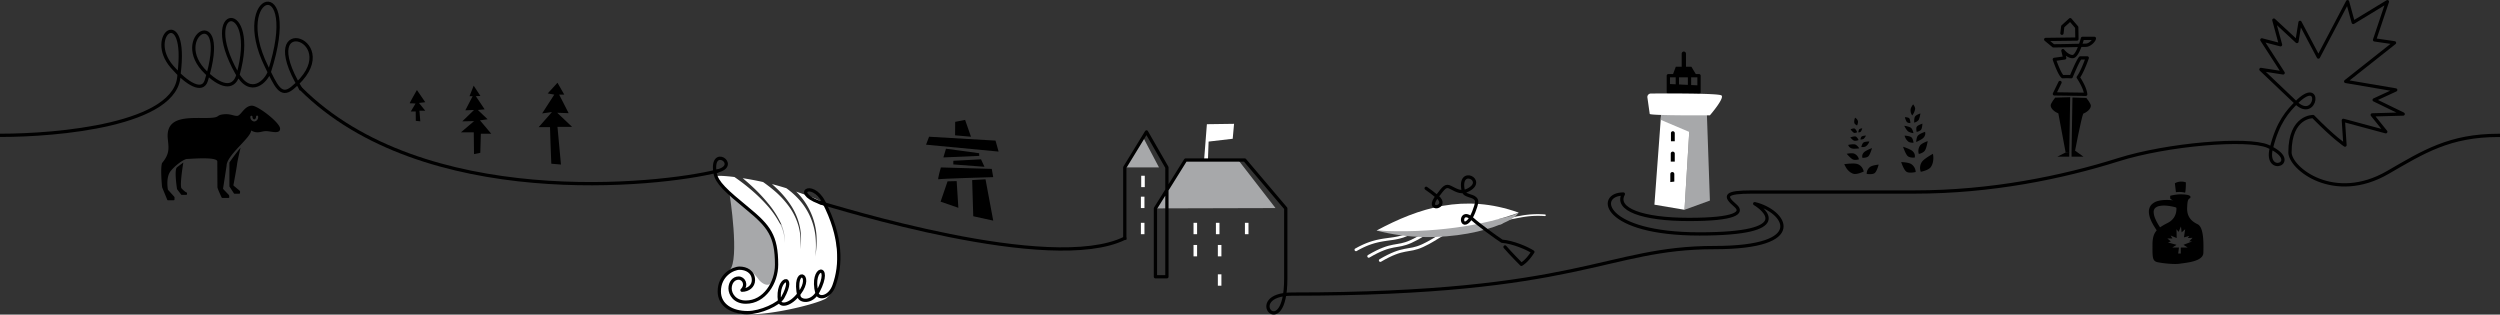 <svg xmlns="http://www.w3.org/2000/svg" viewBox="0 0 1714.6 215.75"><rect x="0" y="0" width="1714.6" height="215.75" fill="#333333" stroke="none"/><defs><style>.cls-1,.cls-2,.cls-5,.cls-6{fill:none;stroke-linejoin:round;}.cls-1,.cls-2,.cls-5{stroke:#000;}.cls-1,.cls-2,.cls-6{stroke-linecap:round;}.cls-1,.cls-5{stroke-width:2.25px;}.cls-2{stroke-width:2.26px;}.cls-3{fill:#a7a8aa;}.cls-4{fill:#fff;}.cls-5{stroke-linecap:square;}.cls-6{stroke:#fff;stroke-width:2px;}</style></defs><title>ill-B</title><g id="Layer_2" data-name="Layer 2"><g id="illo-B"><path class="cls-1" d="M1414.17,22.81l.54-4.66,5.13-4.65,4.47,5.22.13,8.07-21.41.28,5.26,4.36c6.83,0,19.29-.38,22.17-.38s5.94-3.43,5.94-4.73h-8.15s-3.27,12.5-6.76,12.5-6.66-4.08-6.66-4.08l1.23,5-7.12,1s3.45,10.22,5.75,11.87a45.61,45.61,0,0,1,5.82,0s4.58-11.2,6.28-12.9h4.72s-3.17,9.37-6.18,13.32c0,0,4.72,6.9,5.13,11.65L1409,64.39l3.84-7.84"/><path d="M1420.76,104.29l.61-37.42,9.54.31S1434,71,1434,72.51c0,2.47-3.23,4.7-5.25,5.47-1.48,3.66-5.77,26.31-5.77,26.31Z"/><path d="M1419.18,104.56l.63-37.9-10.28.3s-3.1,3.81-3.1,5.33c0,2.47,3.24,4.7,5.26,5.48,5,26.52,5,26.79,5,26.79Z"/><polygon points="1411.06 107.43 1419.18 107.43 1419.18 104.29 1416.7 104.56 1411.06 107.43"/><polygon points="1428.88 107.43 1420.76 107.43 1420.76 104.29 1423.12 103.28 1428.88 107.43"/><rect class="cls-2" x="1144.21" y="51.91" width="21.05" height="11.41"/><line class="cls-2" x1="1158.73" y1="51.91" x2="1158.73" y2="63.32"/><line class="cls-2" x1="1150.39" y1="51.91" x2="1150.39" y2="63.32"/><polygon class="cls-3" points="1159.3 78.18 1170.65 78.18 1172.72 137.56 1155.29 143.88 1159.3 78.18"/><polygon class="cls-4" points="1134.67 140.38 1139.24 78.73 1159.3 78.18 1155.29 143.88 1134.67 140.38"/><polygon class="cls-3" points="1160.03 91.11 1139 82.19 1139.24 78.73 1162.9 78.73 1160.03 91.11"/><path class="cls-4" d="M1131.45,78.18l-1.6-11.31a2.38,2.38,0,0,1,2.34-2.72c10.3-.08,46.43-.24,48.45,1.3,2.36,1.78-7.92,13.64-7.92,13.64S1133.58,79.37,1131.45,78.18Z"/><path d="M1147.31,90h0a1.31,1.31,0,0,1,1.31,1.31v5.56a0,0,0,0,1,0,0H1146a0,0,0,0,1,0,0V91.28A1.31,1.31,0,0,1,1147.31,90Z"/><path d="M1148.62,110.85h-2.75v-5.52a1.34,1.34,0,0,1,1.34-1.34h.07a1.34,1.34,0,0,1,1.34,1.34Z"/><path d="M1148.31,124.54l-2.74.33v-5.53a1.34,1.34,0,0,1,1.34-1.34h.07a1.34,1.34,0,0,1,1.33,1.34Z"/><polygon points="1160.03 45.78 1149.33 45.78 1146.95 52.16 1163.68 51.84 1160.03 45.78"/><path d="M1154.84,35.35h0a1.47,1.47,0,0,1,1.47,1.47v9.57a0,0,0,0,1,0,0h-2.94a0,0,0,0,1,0,0V36.82a1.47,1.47,0,0,1,1.47-1.47Z"/><polygon points="1165.26 58.57 1144.21 57.61 1144.21 63.32 1165.26 63.32 1165.26 58.57"/><path d="M1273.48,112.37c-2.69-.65-8.6.21-8.6.21s1.69,4.91,5.9,6.52c2.58,1,7.45-1.48,7.45-1.48S1277.49,113.34,1273.48,112.37Z"/><path d="M1282.45,114.6c1.51-1.31,6-1.71,6-1.71s-1.13,4.56-2.71,5.8-5.48.58-5.48.58A5.83,5.83,0,0,1,1282.45,114.6Z"/><path d="M1279.3,103.73a28.49,28.49,0,0,1,4.59-2.17s-1.18,4.29-2.44,5.58-4.12,1.08-4.12,1.08S1276.35,105.72,1279.3,103.73Z"/><path d="M1270.83,109.37c-1.62-.72-4.28-3.89-4.28-3.89s3.43-.73,5.1-.12a5.61,5.61,0,0,1,3.28,3.91S1272.45,110.1,1270.83,109.37Z"/><path d="M1271.37,102c-3.3-.13-3.8-2.61-3.8-2.61s3.26-.76,4.73-.31,2.87,2.67,2.87,2.67A27.33,27.33,0,0,1,1271.37,102Z"/><path d="M1271.76,96.55c-1.1-.34-2.74-2.29-2.74-2.29s2.57-1,3.67-.63,2,2.41,2,2.41A5.5,5.5,0,0,1,1271.76,96.55Z"/><path d="M1279.78,100.27a6.45,6.45,0,0,0,2.29-3.24s-3,0-4,.72-1.51,3.1-1.51,3.1S1278.77,101.09,1279.78,100.27Z"/><path d="M1278.16,95.24a7.55,7.55,0,0,0,1.58-2.22,7.1,7.1,0,0,0-2.79.49c-.74.51-1,2.13-1,2.13A4.38,4.38,0,0,0,1278.16,95.24Z"/><path d="M1271.43,91.05a9.15,9.15,0,0,1-2.23-2.39s2-.85,2.83-.46,1.68,2.48,1.68,2.48S1272.3,91.44,1271.43,91.05Z"/><path d="M1276.2,90.31a7.47,7.47,0,0,0,1-2.29,4.24,4.24,0,0,0-2.08.63,4.44,4.44,0,0,0-.55,2.16A2.69,2.69,0,0,0,1276.2,90.31Z"/><path d="M1274.3,83.64c0-1.83-2-2.92-2-2.92a6.32,6.32,0,0,0-.54,3.53c.19,1,1.9,1.8,1.9,1.8A6.44,6.44,0,0,0,1274.3,83.64Z"/><path d="M1318.47,110.56c1.88-2.16,7.21-5.06,7.21-5.06s1.23,5.09-1.39,9c-1.61,2.38-6.94,3.31-6.94,3.31A7.32,7.32,0,0,1,1318.47,110.56Z"/><path d="M1311,112.67c-1.85-1.41-7.08-1.51-7.08-1.51s1.66,5.26,3.57,6.59,6.37.22,6.37.22A6.86,6.86,0,0,0,1311,112.67Z"/><path d="M1310.65,102.89a33,33,0,0,0-5.44-2.23s1.63,5,3.17,6.39,4.82,1,4.82,1S1314.18,105,1310.65,102.89Z"/><path d="M1320.15,103.27c1.18-1.69,1.94-6.48,1.94-6.48s-3.85,1.28-5.14,2.89a6.62,6.62,0,0,0-.94,5.91S1319,105,1320.15,103.27Z"/><path d="M1318.13,95.34c3.17-2.13,2.15-4.93,2.15-4.93s-3.67,1.21-4.85,2.55-1.21,4.43-1.21,4.43A32,32,0,0,0,1318.13,95.34Z"/><path d="M1317.6,88.88c.77-1.09.88-4.08.88-4.08s-3,.92-3.82,2-.13,3.69-.13,3.69S1316.83,90,1317.6,88.88Z"/><path d="M1308.65,97a7.59,7.59,0,0,1-2.4-4s3.43.2,4.62,1.14,1.5,3.74,1.5,3.74S1309.76,98.05,1308.65,97Z"/><path d="M1308.65,90.14c-1.23-1-2.64-3.89-2.64-3.89s3.35.45,4.58,1.42,1.74,3.61,1.74,3.61A8.17,8.17,0,0,1,1308.65,90.14Z"/><path d="M1315.78,82.41c.83-1.21,1.32-4.61,1.32-4.61s-2.82.88-3.65,2.09-.6,4.2-.6,4.2A5.6,5.6,0,0,0,1315.78,82.41Z"/><path d="M1307.81,83.74a10.68,10.68,0,0,1-1.36-3.37s2.31,0,3,.8.77,3.22.77,3.22A3.67,3.67,0,0,1,1307.81,83.74Z"/><path d="M1310.47,74.48a5.94,5.94,0,0,0,1,4.7,9.75,9.75,0,0,0,2-4.41c.17-1.34-1.35-3.19-1.35-3.19A9.78,9.78,0,0,0,1310.47,74.48Z"/><path d="M125.74,111.47s-2.41,14.1-1.4,17.43a.72.72,0,0,0,.14.24c1.94,2.07,2.93,2.67,3.4,2.82a.55.55,0,0,1,.37.54v.58a.57.57,0,0,1-.57.58h-3a.56.56,0,0,1-.46-.23l-2.7-3.57a.54.54,0,0,1-.11-.26c-.22-1.44-2-13.32,0-14.88S125.74,111.47,125.74,111.47Z"/><path d="M165,101.24s-2.14,9-2.42,11.44c-.32,2.76-2.11,12.29-2.47,14.17a.58.58,0,0,0,.2.55l4.12,3.46a.57.57,0,0,1,.2.44v1a.57.57,0,0,1-.57.58h-3.14a.59.59,0,0,1-.49-.26l-3-4.6a.56.56,0,0,1-.09-.31V111.47S160.18,107.18,165,101.24Z"/><path d="M172.85,72.48c-5.33,0-7.57,7-10.28,7s-4.83-1.72-9.94-1S152,81,139.86,80.93,114.22,80.31,115,94.24c.54,6.64,1.92,10.7-3.84,17.56-1.27,3.49-.11,15.37,0,16.43a.26.26,0,0,0,0,.15l3.54,8.63a.58.58,0,0,0,.54.35h3.88a.56.56,0,0,0,.57-.57v-1.43a.57.57,0,0,0-.14-.38l-4.27-4.73a.57.57,0,0,1-.14-.28c-.2-1.19-1.31-8.66,1.91-12.65,3.51-4.34,9.27-8.3,11.26-8.3s20.73-1.72,20.73,1.74.08,16.33.08,17.54c0,1,2.27,5.85,2.89,7.15a.58.58,0,0,0,.52.32h4.16a.59.59,0,0,0,.58-.65l-.14-1.06a.65.65,0,0,0-.16-.32l-3.8-4a.59.59,0,0,1-.16-.49l2.39-15.57c0-7.19,16.83-19.33,16.83-24.19,4.44,2.55,7,.43,10.23.43s9.64,2.39,9.64-1.69S176.9,72.48,172.85,72.48Zm1.53,10.85a3,3,0,0,1-2.66-3.23.72.72,0,1,1,1.44,0c0,1,.56,1.77,1.22,1.77s1.22-.81,1.22-1.77a.73.73,0,1,1,1.45,0A3,3,0,0,1,174.38,83.33Z"/><path class="cls-5" d="M206.07,60.58c-33-54.91,33.9-32.51-5.6-.24-8.13,6.64-11.28-1.72-17.78-14.92-24.91-50.6,24.51-65.61,2,3.94-1.88,5.8-12.69,17.87-22.37.59-26.46-47.22,15.6-50.68.87,1.47-2.33,8.27-9.52,10.1-21.71-1.47-26.08-24.72,17.3-50.31,0,5.3-2.61,8.39-13.08,2.55-23.47-9.45-18.59-21.49,10.92-43.92,4.78,4.89C122.75,86,37.94,92.8,1.12,92.8"/><path class="cls-1" d="M492,117.3c-39.54,10.07-201.74,27.46-285.92-56.72"/><polygon class="cls-4" points="825.7 111.25 827.73 85.18 846.37 84.92 845.44 95.17 828.91 97.1 828.36 112.09 825.7 111.25"/><path class="cls-3" d="M792.44,142.92l20.67-33.16,36-.19,25.68,33.13Z"/><polygon class="cls-3" points="771.43 114.81 784.01 94.22 794.88 114.81 771.43 114.81"/><path class="cls-5" d="M771.43,163.33V114.81l14.88-24.34,14,24.34v75h-7.87V142.92l20.67-33.16h40.6l28.12,33.16V191c0,45.91-30.25,10.7,4.45,10.7,199,0,214.37-31.9,289.46-31.9,65.51,0,48.62-25.22,27.7-30.12,5.79,3.48,28.64,20.76-37.85,20.76s-71-27.37-52.22-27.37c-5.77,10.38,12.74,17.43,45,17.43,31.7,0,37.65-4.53,31.81-9.5-7.92-6.75-7.21-9.31,11.58-9.31h111.32c52.73,0,101.2-10,139.73-22.14,33.6-10.62,89-15.24,102.66-9.18,24.17,10.75-2.54,20.94,2.27,1.43,4.51-18.35,11.56-25.69,17-31.24,18.28-18.66,14.09,13.26,0,0-3.3-3.1-24.11-22.93-24.11-22.93L1565.88,50l-14.62-22.65,12.83,3.36-4.59-16.93,15.84,14.71,2.11-13.15,12.6,23.8,20-38,3.89,14.25,23.43-14.24-8.8,26.2,13.68,2-33.49,26.49,34.32,5.84-14.8,6.84,19.91,9.68-21.23.59,9.3,11.57-29.1-7.84,1.13,17s-7.63-5-21.86-19.58c0,0-15.88-.43-15.88,24.54,0,10.95,30.22,35.13,67.08,13.8,24.6-14.24,42.44-25.43,75.84-25.43"/><rect class="cls-4" x="782.47" y="134.89" width="2.44" height="7.81"/><rect class="cls-4" x="782.69" y="120.53" width="2.44" height="7.81"/><rect class="cls-4" x="782.47" y="152.81" width="2.44" height="7.81"/><rect class="cls-4" x="818.57" y="152.81" width="2.44" height="7.81"/><rect class="cls-4" x="833.92" y="152.81" width="2.44" height="7.81"/><rect class="cls-4" x="818.57" y="168.01" width="2.44" height="7.81"/><rect class="cls-4" x="835.25" y="168.01" width="2.44" height="7.81"/><rect class="cls-4" x="835.25" y="188.14" width="2.44" height="7.81"/><rect class="cls-4" x="853.82" y="152.81" width="2.44" height="7.81"/><path class="cls-4" d="M929.46,170.49a62.21,62.21,0,0,1,7.7-3.75,50.5,50.5,0,0,1,8.23-2.45c5.59-1.22,11.28-1.3,16.48-3s10.17-4.45,15.18-7,10.15-5.07,15.72-6.49a31.4,31.4,0,0,1,8.54-1.07,25,25,0,0,1,4.32.47c1.41.29,2.79.66,4.14,1.07a58.51,58.51,0,0,0,8.08,2,39.4,39.4,0,0,0,8.27.34c5.53-.35,11-1.68,16.58-2.6a62.8,62.8,0,0,1,16.94-.93.56.56,0,0,1,.5.61.57.57,0,0,1-.62.5,62.37,62.37,0,0,0-16.62,1c-5.51.95-11,2.32-16.7,2.73a41.46,41.46,0,0,1-8.55-.3,58.56,58.56,0,0,1-8.29-2c-1.34-.39-2.67-.73-4-1a23,23,0,0,0-4.06-.41,30.31,30.31,0,0,0-8.12,1.08c-5.34,1.4-10.36,3.91-15.34,6.46s-10,5.26-15.4,7.18a46.57,46.57,0,0,1-8.38,1.79c-2.8.4-5.56.76-8.26,1.35a49.34,49.34,0,0,0-7.9,2.41,59.33,59.33,0,0,0-7.41,3.67l0,0a1,1,0,0,1-1.36-.38,1,1,0,0,1,.37-1.36Z"/><path class="cls-6" d="M938.75,175.76c16.4-9.62,18.88-5.54,28.91-10.1,10.61-4.82,18.73-12.59,29.1-14.58,9.56-1.84,20.34,2.17,32.61,1.69"/><path class="cls-6" d="M946.69,178.62c16.4-9.62,18.89-5.55,28.91-10.11,10.61-4.82,18.73-12.58,29.11-14.58"/><path class="cls-3" d="M944.11,158.11c9.37-.18,80.37-3.18,97.52-12.28C1034.64,156.07,987.75,169.82,944.11,158.11Z"/><path class="cls-4" d="M944.11,158.11c29-15.55,60.09-25.65,97.52-12.28C1018.05,154.69,981.38,160.37,944.11,158.11Z"/><path class="cls-1" d="M978.11,129.14c2.58,1.7,4.41,3.23,7.62,5.79,9,7.22-9.42,11.18.25-.72,4.23-5.48,5.49-7.52,8.88-5.69,5,2.68,7.71,3.93,11.87,1.87,13.3-6.62-7-16.76-3.15.55.54,2.47,3.43,3,5.89,3.83,1.89.61,3.44,1.95,3.28,3.78-.25,3-3.16,10.6-5.48,13-6,6.15-6-9.38,2.75-1.2,3.46,3.24,16.29,12.72,20.09,15.09,7.72.66,17.16,4.75,21.19,7.34-4.19,6.65-7.88,8.5-7.88,8.5s-7.7-7.73-11.22-11.9"/><polygon points="665.93 93.77 661.9 82.22 655.1 83.57 655.03 92.81 665.93 93.77"/><polygon points="684.88 103.96 682.77 96.43 637.2 93.77 635.12 99.23 684.88 103.96"/><polygon points="671.61 106.91 671.52 105.09 648.8 101.99 647.01 107.97 671.61 106.91"/><polygon points="675.18 114.39 672.83 109.26 653.84 110.28 653.81 112.77 675.18 114.39"/><path d="M681.19,121.49l-1-5.66-34.9-1s-2.51,8.59-1.66,8.14S681.19,121.49,681.19,121.49Z"/><polygon points="675.91 122.97 666.75 123.51 667.5 148.31 681.19 151.31 675.91 122.97"/><polygon points="657.28 142.52 656.12 124.21 649.88 124.36 645.1 138.3 657.28 142.52"/><path d="M1507.2,153.78c-4.39-2.1-7.65-5.4-7.13-12,.17-4.33.66-5.25,2-5.9,1.21-2-2.11-2.52-6.52-2.61a32.08,32.08,0,0,0-7.14,1v1.95s3.37,2.23,3.82,3.62,2.09,9.2-5.59,13.08-10.38,6.63-10.38,15-.2,11.1,3.52,11.91,11.72,1.62,15.38,1,15.87-1.32,16-7.46S1511.6,155.88,1507.2,153.78Zm-3.75,11.81-5.94,2.32,2.86,1.84h-4.71v4.13h-1.78l.55-4.13h-4.55l2.86-1.84-5.87-1.64,2-.7-2.4-2h3.48l-1.26-2.06,4.17,1.75-.15-6.06,1.48,1.82,1.59-3.72.47,4.06,2.42-2.16-.83,5.6,3.72-1-1.11,1.46,3.29-.14-2.31,2.44Z"/><path d="M1492.34,131.83l-.72-6.15a9.17,9.17,0,0,1,7.54-.61c0,5.68-.51,7.09-.51,7.09A16.1,16.1,0,0,0,1492.34,131.83Z"/><path d="M1493.1,142.53c-.54-.2-1.23-.41-1.89-.58s-1.36-.31-2-.43A30.75,30.75,0,0,0,1485,141a16.63,16.63,0,0,0-4,.29,6,6,0,0,0-3,1.47,4,4,0,0,0-.92,2.92,12.56,12.56,0,0,0,.87,3.78c.25.64.55,1.28.84,1.91s.64,1.25,1,1.87.72,1.23,1.11,1.83l.6.9.29.45a.32.32,0,0,0,.28.14,1.66,1.66,0,0,0,.67-.14l-3.82,2.66a1.87,1.87,0,0,0,.37-.6.33.33,0,0,0,0-.33l-.32-.47-.63-.94c-.42-.63-.8-1.3-1.21-1.95s-.74-1.35-1.11-2-.67-1.41-1-2.14a15.33,15.33,0,0,1-1.21-4.79,7.64,7.64,0,0,1,0-1.35,6.26,6.26,0,0,1,.25-1.39,6.92,6.92,0,0,1,1.36-2.6,9.49,9.49,0,0,1,4.68-2.7,20.4,20.4,0,0,1,4.83-.66,35.09,35.09,0,0,1,4.71.16c.78.07,1.56.17,2.33.3a22.31,22.31,0,0,1,2.43.46Z"/><path class="cls-3" d="M500.43,133.44s7,44.78,0,51.8c10.89,8.19,31.51,14.89,32.34,14.89s8.63-42.86,8.63-42.86Z"/><path class="cls-4" d="M567.62,143.06c-3.37-6.37-13.16-8.52-21.54-11.65,1.18,1.2,2.33,2.43,3.4,3.74A46.64,46.64,0,0,1,560,161.68a64.72,64.72,0,0,1-.83,14.26,64.75,64.75,0,0,0,.08-14.19,45.06,45.06,0,0,0-11.44-25.14,56.82,56.82,0,0,0-8.49-7.53c-3.27-1-6.59-2-9.88-2.81,1,.89,2.05,1.8,3,2.74a64,64,0,0,1,10.1,12,43.39,43.39,0,0,1,6,14.41,41.14,41.14,0,0,1,.21,15.48,40.78,40.78,0,0,0-.94-15.3,42.32,42.32,0,0,0-6.51-13.75,61.92,61.92,0,0,0-10.36-11.16c-2.42-2.08-5-4-7.57-5.84-4.94-1.1-9.69-2-14-2.63,2.31,1.91,4.57,3.87,6.76,5.92a112.22,112.22,0,0,1,10.47,11.11A64.69,64.69,0,0,1,535,152a30,30,0,0,1,3.27,14.72,29.51,29.51,0,0,0-3.94-14.38,63.13,63.13,0,0,0-8.79-12.14,110.7,110.7,0,0,0-10.82-10.4c-3.53-3-7.21-5.78-11-8.4-6.58-.8-11.31-1-12.69-.61.89,5.2,18.66,20.91,25.08,25.1s19.05,17.19,16.22,39.07c-2.1,16.18-10.22,9.26-12.21,6.44-18.34-25.93-47.49,24.08-4.47,24.09,15.06,0,43.48-6.68,50.79-10.73C580.59,194.07,573,153.22,567.62,143.06Z"/><path class="cls-1" d="M492,117.3c16-4-4.89-18.28-1.57,1.36,1.12,6.63,7.74,12.45,22.34,24.47s19.84,18.55,19.84,38.38c0,12.39-8.34,25.7-21.09,25.7-7.63,0-10.81-5.47-10.81-9.39s2.37-7.1,5.87-7.1,6,4.63,2.31,8.31c4.31,0,7.85-2.81,7.85-6.89,0-5.83-5-8.21-9.49-8.21s-13.93,4.76-13.93,15.91c0,9.59,8.73,14.58,19.45,14.58,8.79,0,21.5-5.78,24.08-10.39,9.64-17.27-4.61-14-2.19,2.47.51,3.51,7.2,3.16,13.6-5.35,10.14-13.49-4.87-18.84-.3,2.09.79,3.62,8.92,4.71,13.14-3.39,10.31-19.81-5.66-17.57-.79,1.3,1.07,4.17,8.74,3,11.72-5.34,5-13.92,5.47-33.16-7.17-57.45-8-15.44-23.66-5.52,1,1.72"/><path class="cls-1" d="M562.42,139c10,2.6,158.07,49.54,209,24.36"/><path d="M285.94,61.74s-5.26,9.2-4.94,9.1,4,.18,4,.18l-3.27,5.45h3.38l.07,6.42,3.09.33-.6-7.26h4l-4.32-5.36,4.32-.49Z"/><path d="M378.11,112.28c-.16-1.4-.89-25.08-.89-25.08h-7.79l9.13-10.36-6.74.94,8.32-12.88-4.49-.83,6.69-7.32L387,64.9h-3.5L390,77.62l-7.85-.28L392.34,87h-10l2.39,25.85Z"/><polygon points="324.87 58.76 322.01 65.97 324.16 65.97 319.14 75.66 325.09 75.43 317.05 83.23 325.17 83.05 316.12 90.75 324.93 90.75 325.09 105.68 329.41 104.8 329.78 91.7 336.93 91.74 329.17 82.53 334.43 81.8 327.73 75.43 332.39 74.99 326.32 65.94 329.49 65.81 324.87 58.76"/></g></g></svg>